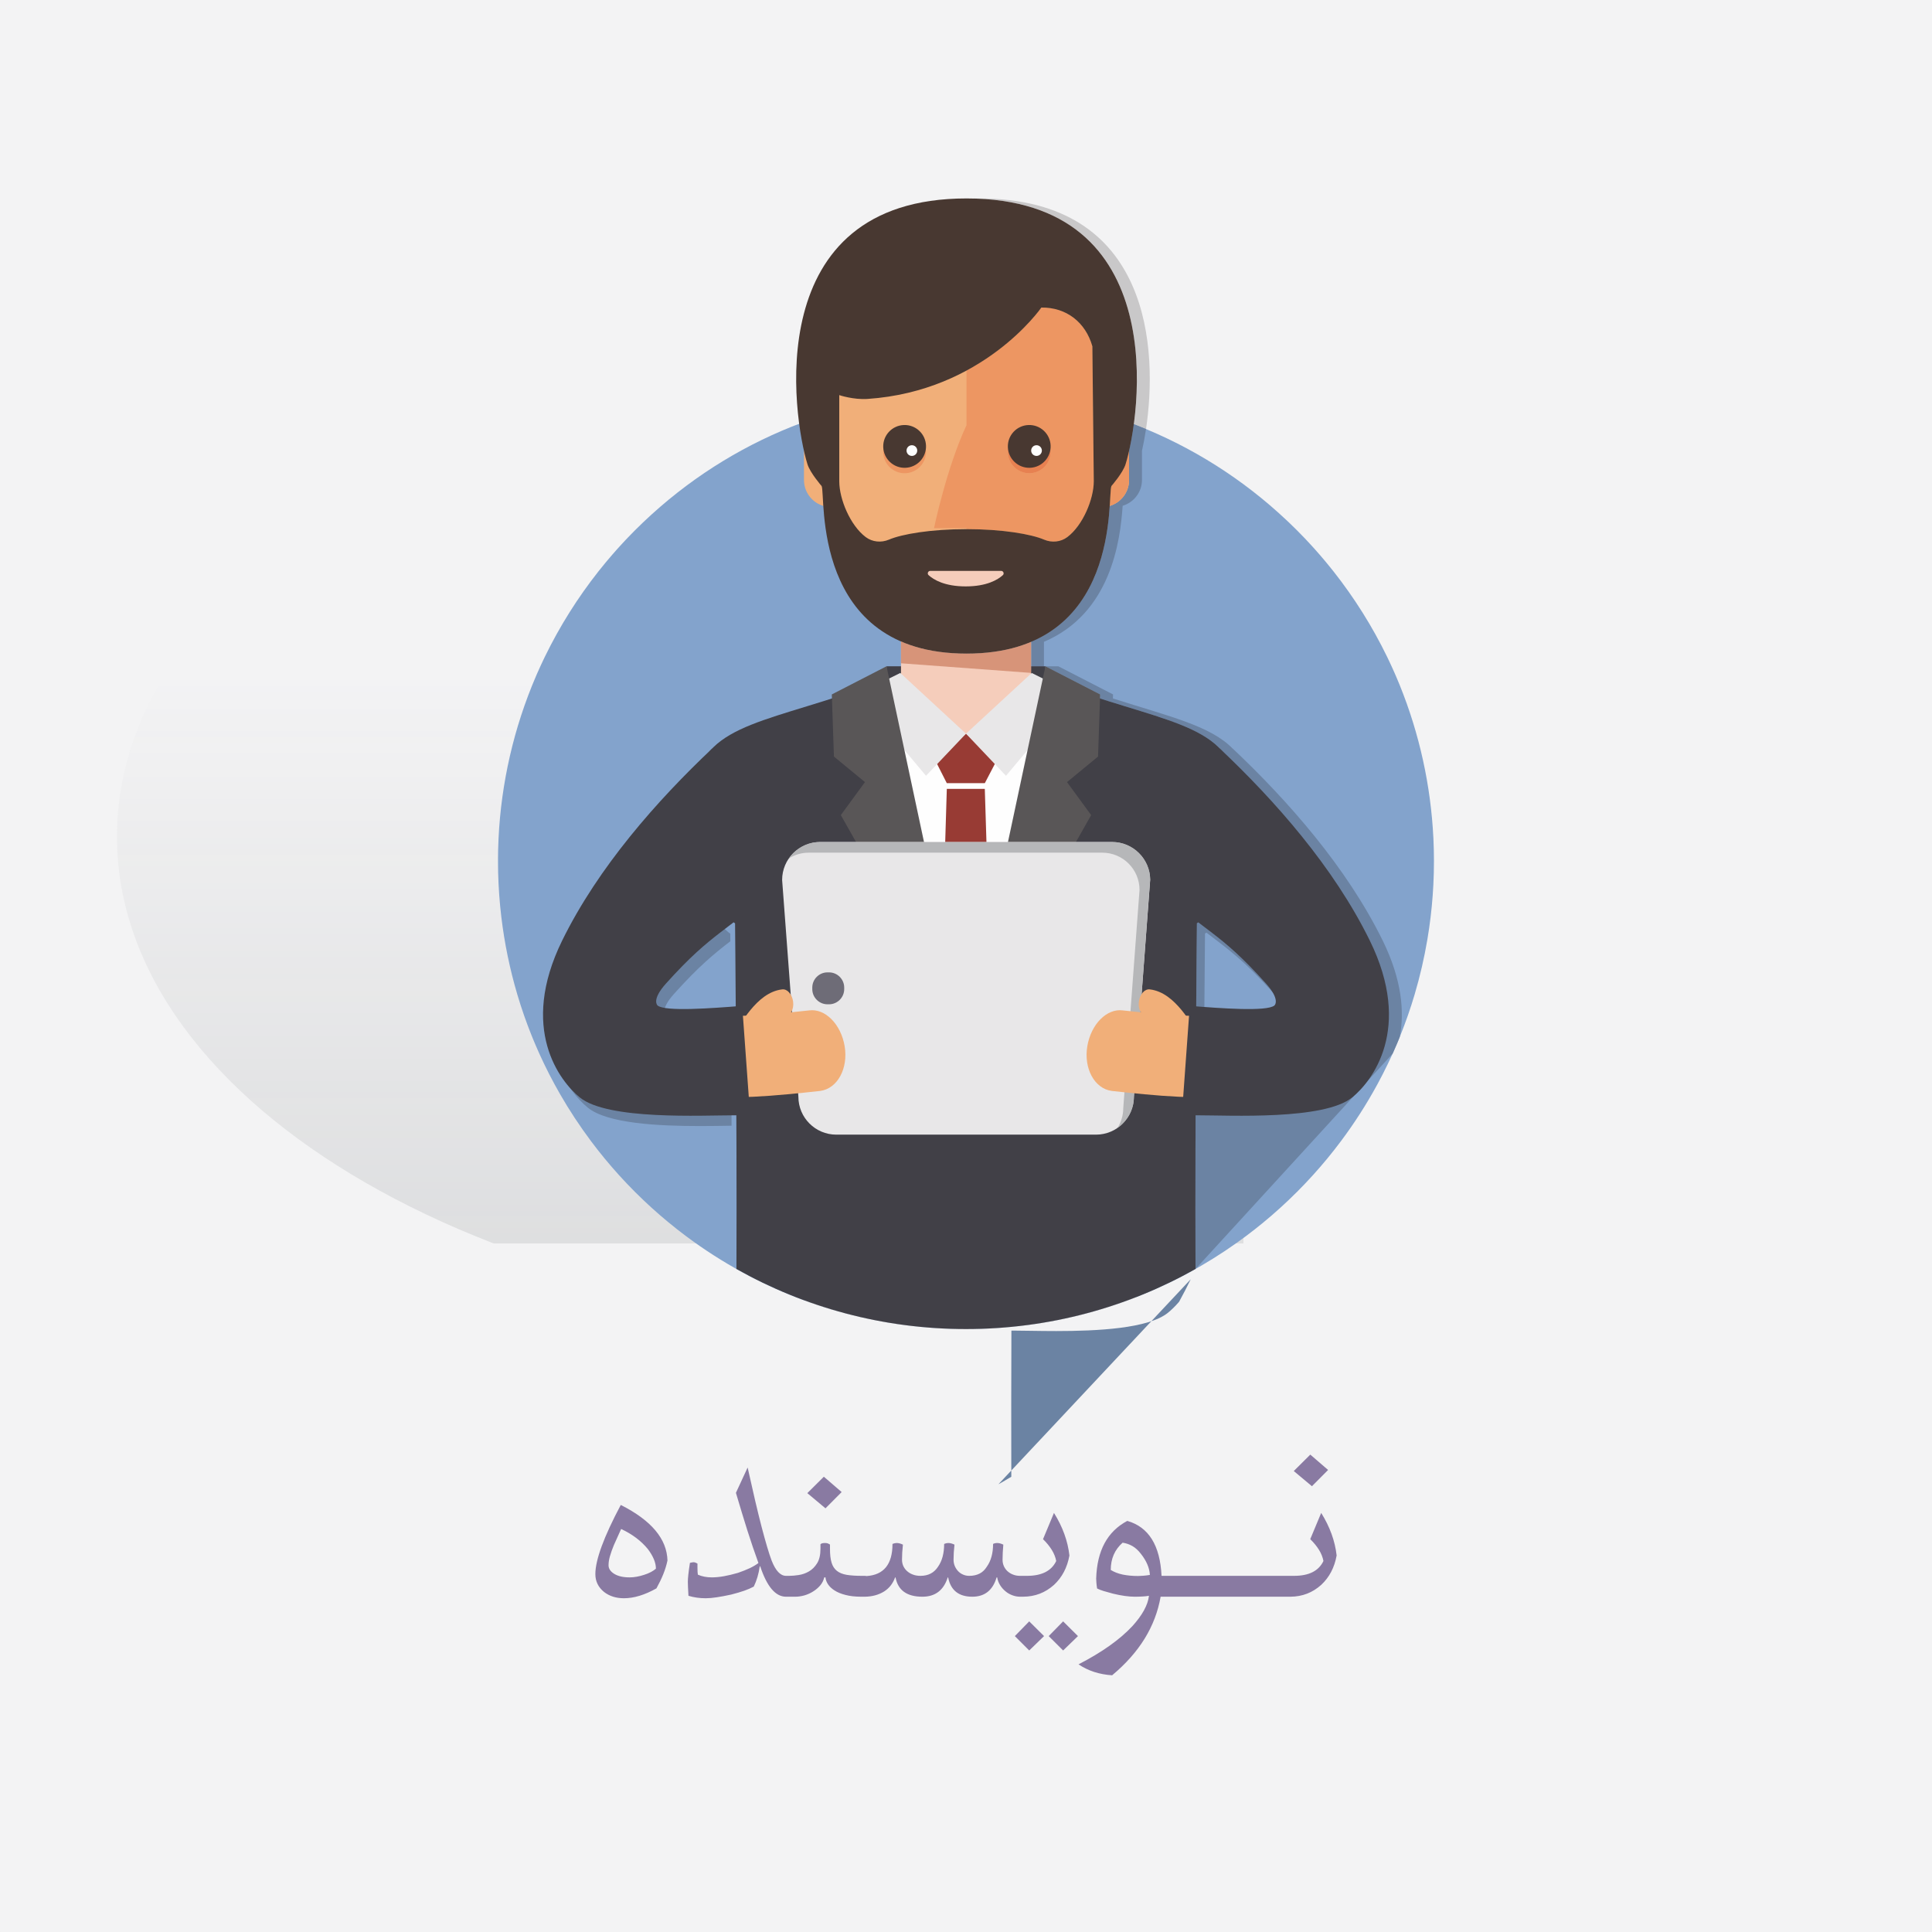 <?xml version="1.0" encoding="UTF-8"?>
<!DOCTYPE svg PUBLIC "-//W3C//DTD SVG 1.1//EN" "http://www.w3.org/Graphics/SVG/1.1/DTD/svg11.dtd">
<!-- Creator: CorelDRAW 2018 (64-Bit Evaluation Version) -->
<svg xmlns="http://www.w3.org/2000/svg" xml:space="preserve" width="43.349mm" height="43.349mm" version="1.1" style="shape-rendering:geometricPrecision; text-rendering:geometricPrecision; image-rendering:optimizeQuality; fill-rule:evenodd; clip-rule:evenodd"
viewBox="0 0 4661.29 4661.27"
 xmlns:xlink="http://www.w3.org/1999/xlink">
 <rect x="0" y="0" width="4661.29" height="4661.27" fill="#333333" stroke="none"/>
 <defs>
  <style type="text/css">
   <![CDATA[
    .fil0 {fill:#F3F3F4}
    .fil1 {fill:#BDBFC1}
    .fil19 {fill:#897AA2}
    .fil8 {fill:#FEFEFE;fill-rule:nonzero}
    .fil6 {fill:#F5CDBB;fill-rule:nonzero}
    .fil15 {fill:#F1AF79;fill-rule:nonzero}
    .fil16 {fill:#ED9662;fill-rule:nonzero}
    .fil18 {fill:#E78151;fill-rule:nonzero}
    .fil10 {fill:#E8E7E8;fill-rule:nonzero}
    .fil7 {fill:#D79479;fill-rule:nonzero}
    .fil3 {fill:#C9C8C9;fill-rule:nonzero}
    .fil9 {fill:#983B34;fill-rule:nonzero}
    .fil13 {fill:#B6B7B9;fill-rule:nonzero}
    .fil2 {fill:#83A3CC;fill-rule:nonzero}
    .fil17 {fill:#483831;fill-rule:nonzero}
    .fil14 {fill:#6E6C77;fill-rule:nonzero}
    .fil11 {fill:#595657;fill-rule:nonzero}
    .fil4 {fill:#6B83A3;fill-rule:nonzero}
    .fil5 {fill:#414047;fill-rule:nonzero}
    .fil12 {fill:#39393E;fill-rule:nonzero}
   ]]>
  </style>
   <mask id="id0">
  <linearGradient id="id1" gradientUnits="userSpaceOnUse" x1="2332.54" y1="1634.69" x2="2332.58" y2="5105.62">
   <stop offset="0" style="stop-opacity:0; stop-color:white"/>
   <stop offset="1" style="stop-opacity:1; stop-color:white"/>
  </linearGradient>
    <rect style="fill:url(#id1)" x="271.48" y="827.31" width="4118.33" height="2382.87"/>
   </mask>
 </defs>
 <g id="Layer_x0020_1">
  <rect class="fil0" x="0.01" y="-0.01" width="4661.28" height="4661.28"/>
  <path class="fil1" style="mask:url(#id0)" d="M2330.64 838.07c1131.31,0 2048.41,528.61 2048.41,1180.68 0,652.07 -917.11,1180.68 -2048.41,1180.68 -1131.31,0 -2048.41,-528.61 -2048.41,-1180.68 0,-652.07 917.11,-1180.68 2048.41,-1180.68z"/>
  <g id="_2095616401616">
   <path class="fil2" d="M3128.99 2875.88c-6.65,6.66 -13.36,13.19 -20.13,19.63 -2.87,2.73 -5.82,5.41 -8.72,8.12 -3.81,3.54 -7.59,7.11 -11.43,10.59 -4.24,3.84 -8.54,7.61 -12.84,11.39 -2.51,2.22 -5,4.45 -7.53,6.65 -5.18,4.46 -10.41,8.87 -15.67,13.24 -1.65,1.38 -3.29,2.76 -4.94,4.13 -5.92,4.88 -11.91,9.69 -17.94,14.45l-2.88 2.29c-6.55,5.13 -13.16,10.2 -19.83,15.19l-1.4 1.05c-7.09,5.3 -14.22,10.51 -21.43,15.63l-0.06 0.04c-36.68,26.08 -74.98,50.02 -114.73,71.65l-1.51 0.82c-7.3,3.96 -14.63,7.83 -22.03,11.61l-3.05 1.57c-6.79,3.45 -13.61,6.85 -20.47,10.17l-5.71 2.73c-5.9,2.82 -11.83,5.59 -17.8,8.31 -3.08,1.41 -6.15,2.77 -9.23,4.14 -4.85,2.17 -9.72,4.3 -14.6,6.4 -4.2,1.8 -8.41,3.55 -12.62,5.29 -3.83,1.59 -7.68,3.17 -11.53,4.72 -5.33,2.13 -10.68,4.23 -16.03,6.27 -2.77,1.06 -5.55,2.12 -8.33,3.16 -6.35,2.39 -12.74,4.7 -19.13,6.96l-5.63 1.98c-7.17,2.51 -14.38,4.92 -21.61,7.27l-3.47 1.13c-8.02,2.58 -16.05,5.06 -24.11,7.45l-0.92 0.28c-52.17,15.42 -105.24,27 -158.74,34.72l-0.71 0.1c-8.52,1.23 -17.04,2.35 -25.59,3.39l-3.13 0.35c-7.79,0.91 -15.57,1.77 -23.38,2.53 -2,0.19 -4.02,0.34 -6.03,0.54 -6.94,0.63 -13.88,1.24 -20.83,1.74 -3.14,0.23 -6.31,0.4 -9.46,0.6 -5.86,0.37 -11.73,0.76 -17.59,1.04 -5.43,0.27 -10.88,0.43 -16.34,0.62 -3.67,0.13 -7.34,0.3 -11.01,0.4 -9.39,0.23 -18.8,0.35 -28.23,0.35 -9.45,0 -18.88,-0.11 -28.27,-0.35 -3.56,-0.1 -7.12,-0.27 -10.68,-0.39 -5.57,-0.2 -11.14,-0.38 -16.69,-0.63 -5.76,-0.28 -11.51,-0.66 -17.26,-1.03 -3.27,-0.22 -6.56,-0.39 -9.83,-0.62 -6.83,-0.49 -13.65,-1.09 -20.46,-1.71l-6.43 -0.57c-7.67,-0.74 -15.32,-1.58 -22.98,-2.47l-3.56 -0.41c-8.39,-1.01 -16.79,-2.12 -25.16,-3.32l-1.16 -0.17c-8.82,-1.27 -17.61,-2.65 -26.4,-4.13l-0.09 -0.01c-44.38,-7.49 -88.39,-17.66 -131.8,-30.47l-1.63 -0.48c-7.83,-2.33 -15.65,-4.75 -23.43,-7.25l-4.14 -1.34c-7,-2.27 -13.99,-4.62 -20.95,-7.04l-6.33 -2.23c-6.15,-2.17 -12.3,-4.41 -18.42,-6.7 -3.03,-1.13 -6.05,-2.29 -9.08,-3.44 -5.11,-1.96 -10.19,-3.95 -15.27,-5.98 -4.12,-1.66 -8.23,-3.33 -12.32,-5.03 -3.95,-1.63 -7.88,-3.28 -11.81,-4.96 -5.17,-2.22 -10.31,-4.47 -15.44,-6.75 -2.8,-1.25 -5.58,-2.49 -8.37,-3.76 -6.31,-2.88 -12.58,-5.81 -18.83,-8.8l-4.56 -2.18c-7.19,-3.48 -14.36,-7.03 -21.46,-10.66l-2.15 -1.11c-7.7,-3.95 -15.34,-7.97 -22.93,-12.09l-0.59 -0.32c-47.83,-26 -93.57,-55.34 -136.91,-87.74l-0.59 -0.44c-6.97,-5.23 -13.88,-10.53 -20.73,-15.89l-1.52 -1.22c-6.45,-5.08 -12.85,-10.22 -19.17,-15.44 -1.29,-1.06 -2.56,-2.15 -3.85,-3.23 -5.61,-4.67 -11.22,-9.35 -16.73,-14.14 -2.05,-1.77 -4.08,-3.6 -6.13,-5.4 -4.76,-4.18 -9.53,-8.37 -14.23,-12.63 -3.1,-2.81 -6.14,-5.68 -9.22,-8.53 -3.65,-3.39 -7.31,-6.75 -10.92,-10.17 -6.72,-6.37 -13.36,-12.86 -19.94,-19.44l-0.01 -0.01 -0.08 -0.09c-6.56,-6.55 -13.01,-13.17 -19.37,-19.85 -3.46,-3.63 -6.84,-7.32 -10.25,-11.01 -2.82,-3.04 -5.68,-6.05 -8.45,-9.12 -4.29,-4.73 -8.51,-9.53 -12.71,-14.32 -1.76,-2.01 -3.56,-4.01 -5.31,-6.03 -4.81,-5.56 -9.53,-11.17 -14.23,-16.83l-3.14 -3.75c-5.03,-6.11 -9.99,-12.27 -14.89,-18.48l-2 -2.52c-5.13,-6.54 -10.18,-13.14 -15.18,-19.8l-1.15 -1.54c-26.94,-36.05 -51.77,-73.76 -74.31,-112.96l-0.09 -0.16c-4.39,-7.63 -8.68,-15.32 -12.89,-23.05l-0.82 -1.53c-3.9,-7.2 -7.74,-14.46 -11.49,-21.77l-1.91 -3.75c-3.31,-6.51 -6.56,-13.04 -9.75,-19.61 -1.05,-2.19 -2.1,-4.39 -3.14,-6.58 -2.74,-5.74 -5.44,-11.52 -8.09,-17.3 -1.4,-3.09 -2.78,-6.17 -4.16,-9.26 -2.15,-4.84 -4.28,-9.69 -6.37,-14.56 -1.85,-4.3 -3.65,-8.62 -5.44,-12.96 -1.52,-3.67 -3.02,-7.34 -4.51,-11.03 -2.18,-5.44 -4.31,-10.9 -6.41,-16.38 -1.03,-2.7 -2.06,-5.4 -3.08,-8.1 -2.46,-6.57 -4.86,-13.16 -7.18,-19.77l-1.63 -4.62c-2.63,-7.57 -5.19,-15.16 -7.66,-22.77l-0.73 -2.26c-2.69,-8.33 -5.27,-16.69 -7.75,-25.06l-0.04 -0.14c-18.03,-60.97 -30.82,-123.15 -38.37,-185.85l-0.15 -1.35c-1.01,-8.45 -1.91,-16.91 -2.73,-25.38l-0.26 -2.87c-0.73,-7.9 -1.41,-15.82 -1.99,-23.73 -0.16,-2.22 -0.27,-4.45 -0.42,-6.67 -0.45,-6.8 -0.88,-13.58 -1.22,-20.38 -0.17,-3.63 -0.27,-7.28 -0.42,-10.92 -0.2,-5.53 -0.45,-11.05 -0.59,-16.58 -0.13,-5.61 -0.15,-11.27 -0.22,-16.9 -0.11,-12.37 -0.1,-24.73 0.19,-37.09l0.02 -1.16c0.2,-8.76 0.52,-17.54 0.94,-26.3l0.03 -0.73c6.45,-134.06 36.68,-267.16 90.66,-392.51l2.39 -5.52c2.52,-5.75 5.11,-11.46 7.72,-17.18 1.92,-4.2 3.87,-8.39 5.85,-12.57 1.75,-3.71 3.53,-7.42 5.32,-11.12 35.67,-73.29 79.02,-142.15 129.03,-205.51l1.66 -2.08c5.06,-6.39 10.2,-12.72 15.41,-19l5.28 -6.31c3.98,-4.73 8,-9.43 12.05,-14.1 3.25,-3.74 6.52,-7.45 9.83,-11.16 2.71,-3.03 5.44,-6.05 8.17,-9.05 4.48,-4.91 9,-9.81 13.58,-14.66 1.84,-1.95 3.71,-3.88 5.57,-5.82 5.02,-5.24 10.09,-10.45 15.23,-15.62 1.59,-1.6 3.22,-3.18 4.82,-4.77 5.15,-5.11 10.32,-10.18 15.56,-15.17l6.25 -5.9c4.43,-4.15 8.86,-8.27 13.33,-12.34l1.43 -1.31 -0.01 -0.01c434.91,-395.18 1103.62,-390.37 1532.84,14.42l5.03 4.74c5.55,5.29 11.03,10.67 16.49,16.09l4.03 4c5.43,5.46 10.8,10.97 16.1,16.52l4.37 4.55c4.95,5.23 9.82,10.49 14.63,15.8 2.25,2.46 4.49,4.94 6.72,7.43 3.78,4.24 7.54,8.49 11.25,12.77 3.65,4.19 7.27,8.42 10.85,12.68 2.11,2.51 4.22,5.02 6.31,7.54 4.99,6.03 9.92,12.12 14.8,18.25l2.15 2.7c50.03,63.42 93.4,132.34 129.07,205.68 1.49,3.06 2.96,6.14 4.42,9.22 2.27,4.79 4.52,9.6 6.73,14.43 2.4,5.26 4.79,10.54 7.11,15.84l3.11 7.17c2.99,6.92 5.92,13.87 8.76,20.85l0.29 0.69 0.06 0.18 0.01 0.03c48,118.42 75.07,243.35 81.23,369.1l0.13 2.95c0.38,8.09 0.68,16.19 0.87,24.3l0.08 3.68c0.17,7.65 0.26,15.3 0.28,22.95l0.01 1.7c0,9.44 -0.11,18.86 -0.35,28.24 -0.09,3.38 -0.25,6.75 -0.37,10.13 -0.2,5.82 -0.39,11.62 -0.67,17.42 -0.26,5.38 -0.61,10.75 -0.96,16.13 -0.24,3.65 -0.43,7.31 -0.69,10.95 -0.49,6.82 -1.1,13.62 -1.72,20.44 -0.19,2.06 -0.35,4.14 -0.55,6.2 -0.75,7.77 -1.6,15.55 -2.52,23.3l-0.37 3.25c-1.01,8.34 -2.11,16.68 -3.3,25l-0.22 1.52c-1.27,8.72 -2.62,17.42 -4.09,26.12l-0.05 0.34c-7.51,44.42 -17.69,88.49 -30.53,131.93l-0.33 1.13c-2.39,8.04 -4.87,16.06 -7.43,24.05l-1.09 3.31c-2.34,7.24 -4.77,14.45 -7.27,21.66l-2.08 5.9c-2.22,6.26 -4.48,12.49 -6.81,18.72l-3.38 8.87c-1.98,5.15 -3.99,10.3 -6.04,15.43 -1.62,4.08 -3.3,8.13 -4.97,12.18 -1.67,4 -3.33,7.99 -5.03,11.98 -2.18,5.1 -4.41,10.17 -6.67,15.24 -1.28,2.88 -2.57,5.76 -3.88,8.63 -2.73,5.99 -5.52,11.96 -8.35,17.9l-2.86 5.98c-3.26,6.72 -6.57,13.4 -9.97,20.04l-1.77 3.48c-3.8,7.39 -7.67,14.73 -11.62,22.02l-0.66 1.23c-25.93,47.66 -55.17,93.24 -87.45,136.43l-0.9 1.19c-5.04,6.74 -10.16,13.42 -15.34,20.02l-2.03 2.55c-4.85,6.15 -9.74,12.25 -14.72,18.29 -1.26,1.53 -2.54,3.03 -3.81,4.55 -4.48,5.39 -9,10.76 -13.59,16.06 -2.04,2.35 -4.13,4.68 -6.19,7.03 -3.89,4.43 -7.77,8.87 -11.73,13.23 -3.52,3.87 -7.11,7.69 -10.68,11.51 -2.68,2.88 -5.33,5.8 -8.04,8.65 -6.42,6.79 -12.98,13.49 -19.63,20.14z"/>
   <path class="fil3" d="M2765 1034.99c-9.76,-4.06 -19.58,-7.99 -29.43,-11.76 25.16,-187.94 5.92,-535.42 -388.1,-544.3 5.12,-0.11 10.3,-0.17 15.56,-0.17 417.84,0 429.83,369.22 401.97,556.23z"/>
   <path class="fil4" d="M2884.4 3061.59c-1.4,-382.51 3.35,-834.03 3.35,-834.03 0,0 0.01,0.01 0.02,0.01 2.7,0 135.93,-103.59 95.7,-338.9 -21.1,-123.53 -139.82,-142.94 -329.48,-203.45l0.32 -9.81 -132.02 -67.9 -34.71 0 0 -58.83c161.3,-68.21 184.08,-242.53 189.9,-328.1 26.94,-8.04 46.58,-33.01 46.58,-62.58l0 -67.98c0,-0.62 0,-1.24 -0.02,-1.86 4.12,-18.1 8.22,-40.12 11.53,-64.93 9.85,3.77 19.67,7.7 29.43,11.76 -3.01,20.14 -6.48,38.17 -9.94,53.42l0.14 1.6 0 67.98c0,29.52 -19.72,54.16 -46.59,62.27 -5.76,85.37 -28.52,259.78 -189.9,328.17l0 59.08 34.7 0 132.03 67.9 -0.33 9.73c136.02,43.39 235.58,65.99 288.7,120.78l0.08 -0.19c132.96,125.5 274.98,286.14 362.06,463.4 46.55,94.78 52.8,172.39 41.17,232.77 -2.04,5.02 -4.05,10.06 -6.15,15.06l-0.02 0.03 -0.11 0.26c-3.49,8.31 -7.12,16.55 -10.82,24.74l-0.09 0.17zm-11.58 24.81l-0.03 0.08c-8.85,18.37 -18.24,36.44 -28.04,54.25 -9.55,11.17 -18.83,19.98 -26.71,26.39 -47.23,38.43 -171.45,44.26 -269.79,44.26 -42.96,0 -80.98,-1.12 -105.44,-1.12l-2.63 0c-0.42,113.43 -0.6,235.87 -0.25,352.66l-0.04 0.03c-7.35,4.45 -14.75,8.84 -22.22,13.13l-0.48 0.29 -0.1 0.05 -0.09 0.04c-2.69,1.55 -5.43,3.03 -8.14,4.56zm34.47 -834.03c0,0 -0.84,79.71 -1.71,200.44 40.17,3.14 88.12,6.48 125.97,6.48 30.79,0 54.89,-2.2 62.65,-8.53 0.87,-0.7 14.84,-14.02 -20.28,-53.07 -75.39,-83.9 -112.6,-108.63 -163.25,-147.61 -1.92,1.52 -3.12,2.29 -3.34,2.29 -0.01,0 -0.03,-0.01 -0.03,-0.01zm-1219.19 464.38c-98.31,0 -222.57,-5.83 -269.78,-44.26 -47.67,-38.82 -147.21,-165.17 -42.39,-378.55 72.24,-147.04 182.27,-282.64 293.58,-396.24 -1.31,5.08 -2.44,10.32 -3.38,15.79 -40.2,235.29 93.01,338.9 95.72,338.9 0.01,0 0.02,-0.01 0.02,-0.01 0,0 0.09,6.51 0.19,18.59 -38.75,29.74 -75.73,60.01 -135.7,126.74 -35.1,39.04 -21.14,52.37 -20.27,53.07 7.75,6.32 31.85,8.53 62.64,8.53 28.45,0 62.6,-1.89 94.87,-4.16 0.53,74.5 1.08,164.41 1.43,260.8 -21.72,0.32 -48.23,0.82 -76.95,0.82z"/>
   <polygon class="fil5" points="2138.93,1770.12 2522.3,1770.12 2522.3,1607.51 2138.93,1607.51 "/>
   <polygon class="fil6" points="2536.47,1656.31 2487.59,1633.77 2487.59,1478.35 2173.82,1478.35 2173.82,1633.77 2124.74,1654.96 2137.81,2095.72 2173.82,2095.72 2173.82,2163.29 2487.59,2163.29 2487.59,2095.72 2523.4,2095.72 "/>
   <path class="fil7" d="M2487.59 1623.47l-313.77 -23.18 0 -52.62c42.3,18.31 94.24,29.27 158.09,29.27 62.64,0 113.83,-10.55 155.68,-28.26l0 74.8z"/>
   <path class="fil8" d="M2540.86 1657.34l-11.66 43.8c-20.17,57.79 -71.9,152.3 -194.7,152.3 -138.56,0 -191.41,-120.33 -207.82,-172.48l-6.29 -23.62c-255.2,95.88 -176.89,895.09 -176.89,895.09l-1.41 585.51c121.14,44.4 252,68.64 388.53,68.64 144.45,0 282.55,-27.17 409.52,-76.61l-9.3 -577.53c0,0 65.23,-799.2 -189.98,-895.09z"/>
   <polygon class="fil9" points="2406.13,1831.84 2376.01,1889.54 2284.36,1889.54 2255.11,1831.84 2330.62,1770.12 "/>
   <polygon class="fil10" points="2330.63,1770.13 2234.14,1871.71 2069.15,1674.87 2172.12,1623.6 2210.84,1659.43 "/>
   <polygon class="fil10" points="2489.22,1623.65 2330.63,1770.1 2427.13,1871.77 2592.08,1674.82 "/>
   <polygon class="fil9" points="2376.01,1903.33 2413.32,3104.51 2330.62,3195.94 2247.91,3104.51 2284.36,1903.33 "/>
   <path class="fil5" d="M2983.48 1888.67c-25.02,-146.52 -187.38,-146.57 -442.58,-242.44l-210.28 851.1 -210.29 -851.1c-255.2,95.87 -417.55,95.93 -442.6,242.44 -40.46,236.8 94.72,340.21 95.74,338.89 0,0 4.74,451.52 3.34,834.03 163.64,92.28 352.55,144.99 553.8,144.99 201.25,0 390.16,-52.72 553.79,-145 -1.4,-382.5 3.34,-834.02 3.34,-834.02 1.02,1.32 136.21,-102.09 95.72,-338.89z"/>
   <polygon class="fil11" points="2006.89,1675.41 2012.02,1825.34 2086.87,1886.93 2028.62,1966.56 2328.64,2497.32 2138.93,1607.51 "/>
   <polygon class="fil11" points="2654.33,1675.41 2649.22,1825.34 2574.36,1886.93 2632.62,1966.56 2332.59,2497.32 2522.3,1607.51 "/>
   <path class="fil10" d="M2644.26 2737.52l-626.51 0c-50.55,0 -91.51,-40.99 -91.51,-91.52l-39.23 -522.94c0,-50.55 40.97,-91.52 91.52,-91.52l704.93 0c50.55,0 91.53,40.97 91.53,91.52l-39.24 522.94c0,50.53 -40.97,91.52 -91.5,91.52z"/>
   <path class="fil12" d="M2695.27 2722.7c0.28,-0.42 0.57,-0.86 0.84,-1.29 23.96,-16.51 39.65,-44.13 39.65,-75.41l19.62 -261.48 -19.62 263.14c0,31.38 -16.11,58.95 -40.48,75.03zm79.7 -601.14c-0.81,-49.85 -41.46,-90.02 -91.51,-90.02l1.66 0c49.65,0 89.87,40.23 89.87,89.85l-0.02 0.17zm-873.14 -49.54c16.06,-24.38 43.65,-40.48 75.03,-40.48l1.67 0c-31.3,0 -58.9,15.7 -75.42,39.66 -0.42,0.27 -0.86,0.55 -1.28,0.83z"/>
   <path class="fil13" d="M2696.11 2721.41c8.83,-13.9 13.98,-30.39 13.98,-48.09l39.23 -526.27c0,-49.62 -40.24,-89.85 -89.85,-89.85l-708.28 0c-17.7,0 -34.16,5.15 -48.08,13.99 16.52,-23.96 44.12,-39.66 75.42,-39.66l704.93 0c50.04,0 90.7,40.17 91.51,90.02l-19.59 262.96 -19.62 261.48c0,31.28 -15.69,58.9 -39.65,75.41z"/>
   <path class="fil14" d="M2000.13 2423.03l-3.68 0c-20.16,0 -36.67,-16.49 -36.67,-36.67l0 -3.67c0,-20.17 16.51,-36.68 36.67,-36.68l3.68 0c20.17,0 36.67,16.51 36.67,36.68l0 3.67c0,20.17 -16.49,36.67 -36.67,36.67z"/>
   <path class="fil15" d="M1952.62 2437.73c0,0 -61.54,6.84 -109.32,10.38 -11.88,0.71 -23.76,1.43 -34.9,2.12 -11.02,0.32 -21.31,0.63 -30.13,0.91 -17.36,-0.08 -28.93,-0.13 -28.93,-0.13l-4.57 196.07c0,0 14.51,0.05 36.25,0.15 10.61,-0.32 22.99,-0.7 36.24,-1.1 12.99,-0.8 26.86,-1.62 40.71,-2.46 54.91,-4.1 120.67,-11.58 120.67,-11.58 42.22,-5.53 68.19,-54.72 59.25,-107.9 -9.04,-53.6 -47.31,-91.41 -85.26,-86.45z"/>
   <path class="fil15" d="M1887.38 2387.02c-32.42,3.67 -57.59,26.65 -76.55,49.53 -18.62,22.48 -30.81,45.03 -31.77,46.9 -7.57,14.23 -5.81,34.97 5.05,45.71 10.79,10.61 26.29,7.75 33.67,-7.03 0.15,-0.3 2.38,-4.56 6.27,-10.83 3.87,-6.28 9.42,-14.54 16.2,-22.85 13.63,-16.83 32,-33.9 54.17,-36.44 12.82,-1.44 21.39,-17.13 19.16,-35.04 -2.24,-17.91 -13.98,-31.33 -26.2,-29.95z"/>
   <path class="fil5" d="M1774.01 2690.82c-80.5,0 -307.39,12.09 -375.23,-43.14 -47.67,-38.82 -147.21,-165.17 -42.39,-378.55 87.09,-177.26 229.1,-337.91 362.06,-463.4l157.57 329.1c-123.39,116.5 -153.23,109.02 -269.19,238.07 -35.1,39.04 -21.14,52.37 -20.26,53.07 18.55,15.12 130.61,6.71 204.13,0.8l18.84 260.72c-24.27,1.95 -10.17,3.34 -35.54,3.34z"/>
   <path class="fil15" d="M2708.62 2437.73c0,0 61.52,6.84 109.31,10.38 11.89,0.71 23.77,1.43 34.91,2.12 11.01,0.32 21.3,0.63 30.12,0.91 17.36,-0.08 28.93,-0.13 28.93,-0.13l4.57 196.07c0,0 -14.49,0.05 -36.24,0.15 -10.61,-0.32 -22.99,-0.7 -36.25,-1.1 -13,-0.8 -26.85,-1.62 -40.7,-2.46 -54.91,-4.1 -120.67,-11.58 -120.67,-11.58 -42.23,-5.53 -68.21,-54.72 -59.27,-107.9 9.06,-53.6 47.33,-91.41 85.28,-86.45z"/>
   <path class="fil15" d="M2773.85 2387.02c32.42,3.67 57.59,26.65 76.55,49.53 18.62,22.48 30.82,45.03 31.76,46.9 7.58,14.23 5.82,34.97 -5.04,45.71 -10.81,10.61 -26.29,7.75 -33.67,-7.03 -0.15,-0.3 -2.38,-4.56 -6.27,-10.83 -3.89,-6.28 -9.43,-14.54 -16.2,-22.85 -13.65,-16.83 -32,-33.9 -54.19,-36.44 -12.8,-1.44 -21.37,-17.13 -19.14,-35.04 2.23,-17.91 13.96,-31.33 26.2,-29.95z"/>
   <path class="fil5" d="M2887.22 2690.82c80.48,0 307.39,12.09 375.23,-43.14 47.66,-38.82 147.21,-165.17 42.38,-378.55 -87.08,-177.26 -229.1,-337.91 -362.06,-463.4l-153.13 332.82c123.38,116.47 148.78,105.3 264.76,234.35 35.1,39.04 21.13,52.37 20.27,53.07 -18.57,15.12 -130.64,6.71 -204.15,0.8l-18.84 260.72c24.28,1.95 10.18,3.34 35.55,3.34z"/>
   <path class="fil15" d="M2674.29 1026.71l10.61 -138.07c0,-180.54 -172.57,-326.84 -352.98,-326.84 -180.54,0 -352.98,146.3 -352.98,326.84l10.61 137.94c-10.11,2.43 -19.23,7.08 -26.84,13.59 -14.11,12.03 -23,29.81 -23,49.81l0 67.98c0,35.95 28.96,65.11 64.97,65.33 0,170.49 204.85,332.1 327.24,332.1 122.4,0 327.24,-161.59 327.24,-332.08 35.89,-0.25 64.9,-29.39 64.9,-65.32l0 -67.98c0,-30.71 -21.25,-56.29 -49.77,-63.3z"/>
   <path class="fil16" d="M2542.03 1306.67c-7.76,0 -15.61,-1.57 -22.96,-4.72 -31.18,-13.33 -100.88,-25.3 -187.16,-25.3 -0.02,0 -0.04,0 -0.05,0l0 -2.33 -78.42 0c0,0 30.73,-146.98 78.42,-248.4l0 -131.81c119.24,-64.23 178.94,-149.89 180.65,-152.11 0.45,0 0.92,0 1.38,0 59.85,0 105.35,36.17 121.61,93.5l3.42 325.77c0,42.87 -26.37,106.36 -63.76,134.5 -9.68,7.29 -21.33,10.91 -33.12,10.91zm-58.75 -268.2c-0.6,0 -1.22,0 -1.84,0.03 -28.5,1 -50.8,24.9 -49.8,53.4 0.98,27.89 23.88,49.84 51.56,49.84 0.62,0 1.23,-0.02 1.84,-0.03 28.51,-1 50.8,-24.93 49.8,-53.42 -0.96,-27.87 -23.87,-49.82 -51.56,-49.82z"/>
   <path class="fil16" d="M2677.49 1220.58c1.77,-26.23 1.96,-44.13 4.06,-48.04 0.14,0 27.66,-31.74 34.05,-52.32 2.65,-8.46 5.55,-19.28 8.44,-32.05 0.02,0.62 0.02,1.24 0.02,1.86l0 67.98c0,29.57 -19.65,54.54 -46.58,62.58z"/>
   <path class="fil17" d="M2638.92 1161.26c0,42.87 -26.37,106.36 -63.76,134.5 -16.08,12.12 -37.58,14.09 -56.08,6.19 -31.18,-13.33 -100.88,-25.3 -187.16,-25.3 -86.29,0 -155.98,11.97 -187.17,25.3 -18.51,7.89 -40,5.92 -56.08,-6.19 -37.4,-28.14 -63.79,-91.62 -63.79,-134.5l0 -207.99c0,0 33.94,11.56 68.35,9.2 278.68,-18.97 416.67,-217.1 419.29,-220.48 60.53,-0.56 106.6,35.74 122.99,93.5l3.42 325.77zm-307 -682.5c-499.97,0 -418.88,528.9 -383.7,641.45 6.4,20.58 33.91,52.32 34.04,52.32 10.72,20.08 -28.38,404.4 349.66,404.4 378.01,0 338.91,-384.33 349.64,-404.4 0.14,0 27.66,-31.74 34.05,-52.32 35.17,-112.55 116.26,-641.45 -383.69,-641.45z"/>
   <path class="fil16" d="M2182.52 1141.75c-27.69,0 -50.59,-21.95 -51.57,-49.84 -1,-28.5 21.3,-52.4 49.8,-53.4 0.61,-0.03 1.23,-0.03 1.84,-0.03 27.67,0 50.6,21.95 51.57,49.82 0.99,28.5 -21.3,52.42 -49.8,53.42 -0.62,0.01 -1.23,0.03 -1.84,0.03z"/>
   <path class="fil17" d="M2234.16 1075.23c0.99,28.51 -21.3,52.41 -49.8,53.41 -28.5,1 -52.42,-21.31 -53.41,-49.81 -1,-28.5 21.3,-52.4 49.8,-53.4 28.5,-1 52.41,21.29 53.41,49.8z"/>
   <path class="fil8" d="M2212.99 1086.62c0.25,7.13 -5.32,13.11 -12.45,13.36 -7.13,0.25 -13.11,-5.32 -13.36,-12.45 -0.25,-7.13 5.32,-13.11 12.45,-13.36 7.13,-0.25 13.11,5.32 13.36,12.45z"/>
   <path class="fil18" d="M2483.21 1141.75c-27.68,0 -50.58,-21.95 -51.56,-49.84 -1,-28.5 21.3,-52.4 49.8,-53.4 0.62,-0.03 1.24,-0.03 1.84,-0.03 27.69,0 50.6,21.95 51.56,49.82 1,28.5 -21.29,52.42 -49.8,53.42 -0.61,0.01 -1.22,0.03 -1.84,0.03z"/>
   <path class="fil17" d="M2534.84 1075.23c1,28.51 -21.29,52.41 -49.79,53.41 -28.5,1 -52.42,-21.31 -53.41,-49.81 -0.99,-28.5 21.3,-52.4 49.8,-53.4 28.51,-1 52.41,21.29 53.4,49.8z"/>
   <path class="fil8" d="M2513.68 1086.62c0.25,7.13 -5.32,13.11 -12.45,13.36 -7.13,0.25 -13.11,-5.32 -13.36,-12.45 -0.25,-7.13 5.32,-13.11 12.45,-13.36 7.13,-0.25 13.11,5.32 13.36,12.45z"/>
   <path class="fil6" d="M2244.44 1377.33l170.97 0c5.4,0 8.13,6.7 4.13,10.32 -12.25,11.08 -38.77,27.13 -89.6,27.13 -50.85,0 -77.36,-16.05 -89.6,-27.13 -4.01,-3.62 -1.29,-10.32 4.11,-10.32z"/>
  </g>
  <path class="fil19" d="M1610.41 3764.96c-2.34,11.11 -5.8,22.22 -10.24,33.32 -4.44,10.98 -10,22.33 -16.42,33.94 -28.26,15.92 -54.3,23.82 -78.37,23.82 -19,0 -35.04,-5.05 -48,-15.17 -13.95,-11.35 -20.98,-25.68 -20.98,-42.95 0,-34.56 20.48,-90.1 61.33,-166.98 73.68,37.15 111.2,81.82 112.67,134.02zm1614.47 -12.1c-5.3,29.25 -17.77,52.83 -37.27,70.97 -20.99,18.79 -45.59,28.28 -73.96,28.5l-0.29 0.01 -0.29 0 -0.38 0 -7.15 0 -0.28 0 -135.43 0 -0.29 0 -7.53 0 -0.28 0 -135.2 0 -0.28 0 -7.77 0 -0.28 0 -17.99 0c-6.29,35.91 -19.13,69.6 -38.51,101.08 -19.38,31.46 -45.54,60.97 -78.48,88.49 -30.86,-1.98 -57.88,-10.74 -81.09,-26.41 56.15,-28.88 99.47,-59.61 129.83,-92.07 24.06,-26.54 37.52,-50.97 40.11,-73.31 -5.05,0.87 -10.48,1.48 -16.29,1.73 -5.68,0.38 -11.72,0.49 -18.01,0.49 -14.69,0 -32.1,-2.47 -52.09,-7.28 -9.01,-2.34 -16.66,-4.57 -22.96,-6.42 -6.41,-1.98 -11.72,-4.08 -15.8,-6.17 -0.86,-5.55 -1.47,-10.37 -1.72,-14.31 -0.38,-3.95 -0.49,-7.16 -0.49,-9.51 1.97,-67.26 26.9,-113.66 75.03,-139.21 51.58,14.69 79.11,58.86 82.69,132.54l15.76 0 0.28 0 7.77 0 0.28 0 135.2 0 0.28 0 7.53 0 0.29 0 135.43 0 0.28 0 7.53 0 0.29 0 9.09 0c35.79,0 59.24,-11.97 70.59,-35.79 -1.73,-9.13 -5.3,-18.14 -10.73,-26.9 -5.43,-8.76 -12.47,-17.4 -21.11,-25.8l26.41 -63.31c20.98,33.57 33.32,67.75 37.27,102.68zm-59.6 -167.1l-43.82 -36.65 39.86 -39.62 42.95 37.03 -38.99 39.24zm-390.97 214c-0.99,-16.91 -8.15,-33.82 -21.72,-50.97 -6.3,-8.15 -13.09,-14.44 -20.37,-18.63 -7.41,-4.2 -15.3,-6.91 -23.7,-8.15 -19,16.67 -28.62,38.62 -28.62,65.78 8.27,5.06 17.76,8.76 28.75,11.11 10.98,2.23 23.32,3.46 37.15,3.46 3.32,0 7.53,-0.25 12.46,-0.62 4.94,-0.37 10.24,-0.98 16.04,-1.97zm-194.13 -46.9c-5.3,29.25 -17.77,52.83 -37.27,70.97 -21.08,18.87 -45.81,28.37 -74.32,28.5l-0.29 0.01 -0.29 0 -0.01 0 -6.79 0 -0.29 0 -0.08 0 -0.23 0 -0.05 0 -0.24 -0.01 -0.04 0 -0.26 0 -0.01 -0.01c-5.88,-0.14 -11.66,-1.24 -17.44,-3.43 -6.17,-2.23 -11.72,-5.43 -16.66,-9.63 -4.94,-4.06 -9.26,-8.88 -12.84,-14.56 -3.58,-5.68 -6.04,-11.97 -7.15,-19l-1.48 0.12c-9.13,30.98 -28.75,46.53 -58.62,46.53 -32.7,0 -52.21,-15.55 -58.25,-46.53l-0.99 0c-9.87,30.98 -30.24,46.53 -61.09,46.53 -37.4,0 -58.99,-15.55 -64.8,-46.53l-1.11 0c-2.34,6.67 -5.68,12.84 -9.87,18.52 -4.19,5.68 -9.62,10.73 -16.16,15.05 -13.34,8.41 -29.04,12.73 -46.96,12.95l-0.28 0.01 -0.28 0 -0.87 0 -6.41 0 -0.7 0 -0.17 0 -0.28 0 -0.25 0 -0.03 -0.01c-14.32,-0.09 -26.69,-1.43 -37.08,-4.18 -10.73,-2.72 -19.62,-6.3 -26.66,-10.86 -6.91,-4.44 -12.22,-9.38 -15.91,-14.94 -3.58,-5.55 -5.68,-11.11 -6.05,-16.66l-2.96 0c-1.73,7.28 -4.94,13.7 -9.75,19.38 -4.82,5.67 -10.48,10.48 -17.03,14.56 -6.54,4.19 -13.57,7.28 -21.1,9.51 -7.66,2.1 -14.94,3.2 -21.97,3.2l-15.26 0 -0.29 0 -6.55 0 -0.28 0 -0.09 0 -0.19 -0.01c-25.22,-0.13 -45.88,-24.55 -62,-73.29l-1.12 0c-2.59,18.14 -7.4,34.43 -14.44,48.87 -6.29,3.45 -13.82,6.66 -22.7,9.87 -9.01,3.09 -19.62,6.29 -31.84,9.38 -13.09,2.84 -24.56,5.06 -34.69,6.54 -10.24,1.6 -19.13,2.34 -26.77,2.34 -14.69,0 -28.63,-1.97 -41.59,-5.92 -0.49,-8.27 -0.86,-15.3 -1.11,-20.98 -0.25,-5.55 -0.38,-9.74 -0.38,-12.46 0,-4.32 0.38,-10.48 1.24,-18.14 0.86,-7.77 2.1,-17.03 3.83,-27.89 1.98,-0.49 3.58,-0.86 5.06,-1.11 1.47,-0.25 2.71,-0.38 3.57,-0.38 1.73,0 3.33,0.38 4.69,0.87 1.48,0.61 3.09,1.47 4.82,2.34l0 9.87c0,8.14 0.38,13.82 0.99,16.9 9.75,4.32 20.86,6.55 33.69,6.55 9.13,0 19.01,-0.99 29.5,-2.84 10.49,-1.98 21.6,-4.57 33.45,-8.02 10.98,-3.83 20.73,-7.66 28.87,-11.48 8.15,-3.95 15.05,-8.02 20.61,-12.33 -8.88,-24.56 -17.89,-50.85 -26.79,-78.86 -8.88,-28.14 -18.01,-58.26 -27.52,-90.46l28.26 -61.09c12.84,58.12 23.95,105.64 33.57,142.79 9.75,37.14 17.77,64.42 24.31,81.7 9.59,24.48 21.15,36.82 34.55,36.89l0.13 0 0.03 0 0.16 0 0.17 0 6.55 0 0.29 0 0.44 0c6.8,0 14.44,-0.61 23.09,-1.97 8.76,-1.37 16.9,-4.2 24.56,-8.65 7.77,-4.44 14.31,-10.98 19.74,-19.62 5.43,-8.63 8.14,-20.36 8.14,-35.29l0 -10.74c1.98,-1.97 5.43,-2.96 10.62,-2.96 2.59,0 4.81,0.25 6.29,0.74 1.6,0.49 3.58,1.48 6.04,2.96l0 10.74c0,13.45 1.24,24.43 3.83,32.83 2.47,8.39 6.67,14.92 12.59,19.74 5.92,4.82 13.82,8.02 23.57,9.75 9.75,1.6 21.84,2.46 36.28,2.46l7.28 0c1.74,0 3.23,0.18 4.42,0.54 41.89,-2.63 62.84,-28.47 62.84,-77.54 3.7,-1.48 6.91,-2.23 9.87,-2.23 4.82,0 10,1.35 15.3,3.95 -1.48,12.96 -2.22,25.05 -2.22,36.41 0,5.55 1.11,10.61 3.2,15.3 2.23,4.69 5.18,8.76 9.13,12.22 3.83,3.46 8.52,6.3 13.95,8.27 5.43,2.1 11.48,3.09 18.27,3.09 18.75,0 32.83,-7.28 42.33,-21.97 9.87,-13.95 14.81,-32.33 14.81,-55.03 3.58,-1.48 6.79,-2.23 9.74,-2.23 4.82,0 9.88,1.35 15.18,3.95 -1.48,12.96 -2.22,25.05 -2.22,36.41 0,5.31 0.98,10.25 2.84,14.94 1.97,4.69 4.69,8.88 8.02,12.46 3.32,3.58 7.28,6.42 11.97,8.39 4.57,2.1 9.62,3.09 15.18,3.09 9.13,0 17.27,-1.72 24.31,-5.18 7.15,-3.45 13.08,-9.13 17.89,-16.79 10.12,-14.18 15.17,-32.58 15.17,-55.03 2.97,-1.48 6.17,-2.23 9.88,-2.23 4.56,0 9.49,1.35 14.81,3.95 -0.49,6.55 -0.99,12.84 -1.35,18.88 -0.25,6.17 -0.49,11.98 -0.49,17.53 0,5.55 0.99,10.61 3.09,15.3 2.1,4.69 4.94,8.76 8.63,12.22 3.83,3.46 8.27,6.3 13.45,8.27 5.01,2.02 10.47,3.02 16.51,3.09l0.05 0 0.23 0 0.08 0 0.29 0 6.8 0 0.29 0 9.45 0c35.79,0 59.24,-11.97 70.59,-35.79 -1.73,-9.13 -5.3,-18.14 -10.73,-26.9 -5.43,-8.76 -12.47,-17.4 -21.11,-25.8l26.41 -63.31c20.98,33.57 33.32,67.75 37.27,102.68zm-131.68 194.5l34.68 -35.54 35.79 35.54 -35.79 34.69 -34.68 -34.69zm81.7 0l34.8 -35.54 35.8 35.54 -35.8 34.69 -34.8 -34.69zm-538.57 -308.28l-43.81 -36.65 39.86 -39.61 42.95 37.02 -39 39.24zm-409.1 145.64c0,-14.44 -6.55,-30.24 -19.51,-47.4 -16.16,-19.74 -37.63,-35.91 -64.42,-48.38l-17.4 38.63c-4.08,9.87 -7.28,18.88 -9.51,26.77 -2.34,7.9 -3.45,15.3 -3.45,22.1 0,8.14 4.56,15.05 13.7,20.73 9.26,5.68 21.59,8.52 37.27,8.52 5.3,0 10.98,-0.49 17.03,-1.61 6.04,-1.11 11.97,-2.59 17.89,-4.56 5.92,-1.85 11.35,-4.08 16.29,-6.67 4.94,-2.59 8.88,-5.31 12.1,-8.14z"/>
 </g>
</svg>
